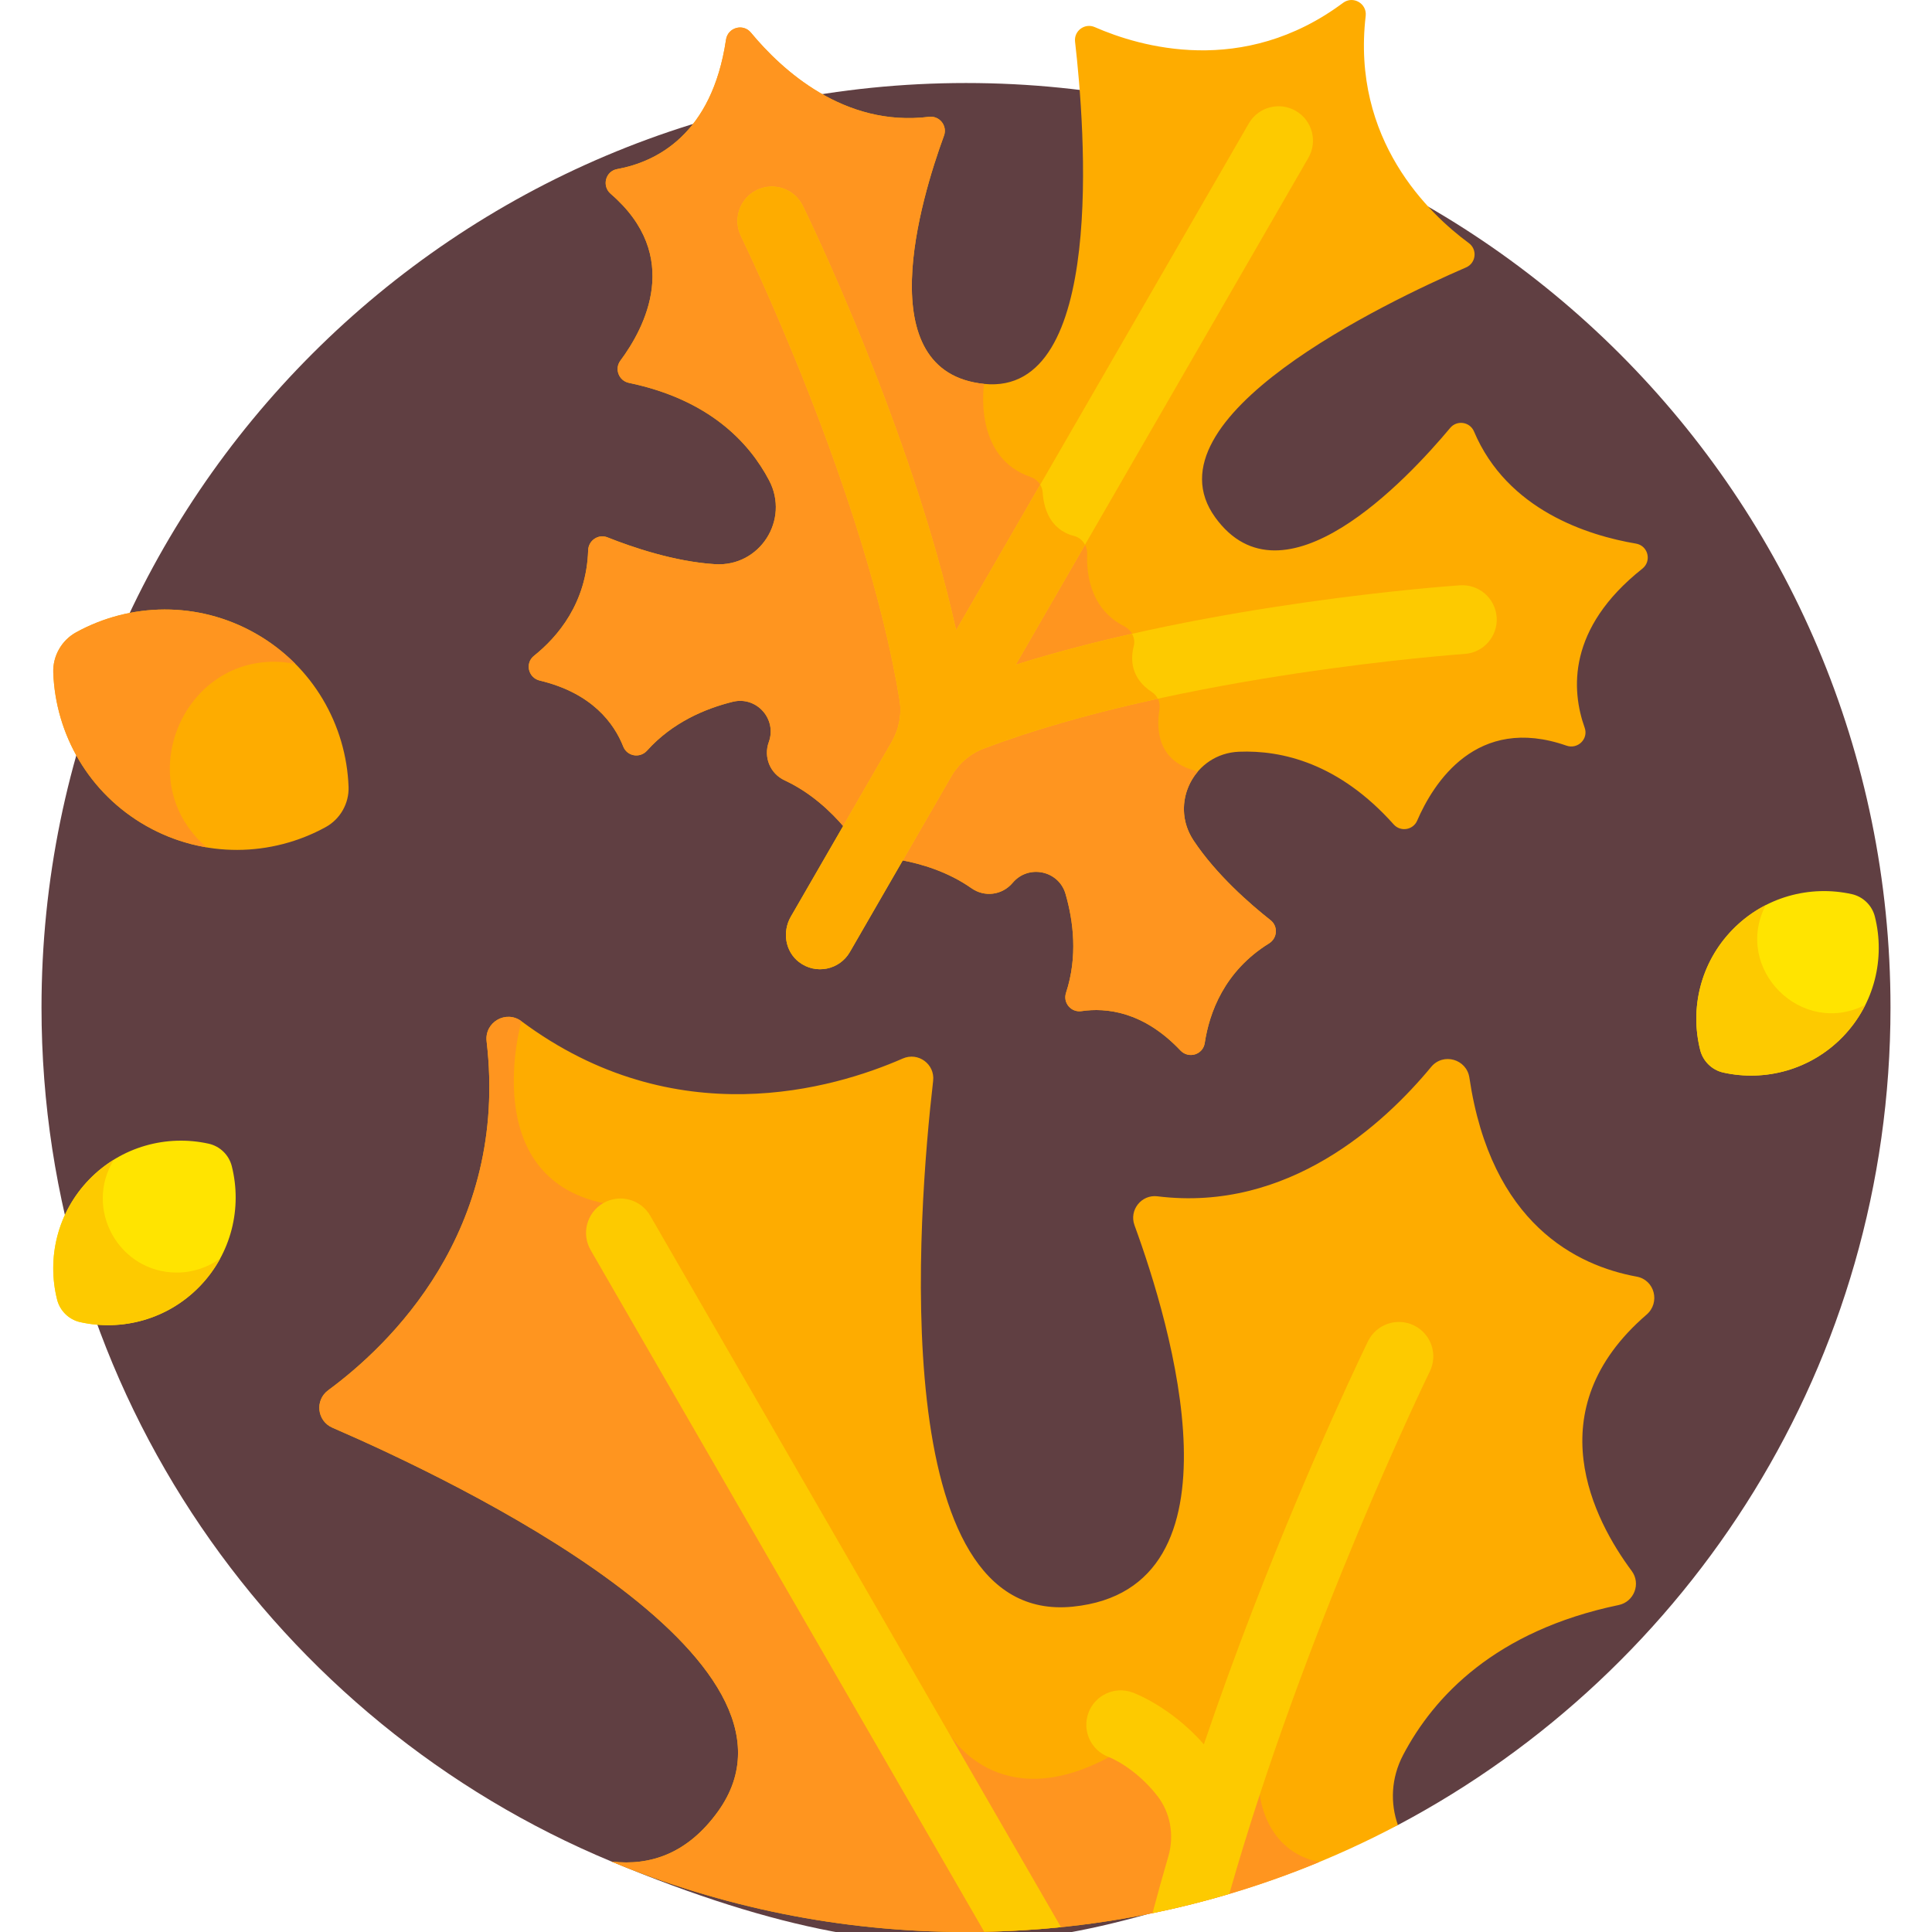 <svg id="Layer_1" enable-background="new 0 0 512 512" height="512" viewBox="0 0 512 512" width="512" xmlns="http://www.w3.org/2000/svg"><g><path d="m256 22c-135.31 0-245 109.69-245 245 0 102.031 62.377 189.483 151.071 226.333s126.478 22.047 208.387-9.677c77.638-41.101 130.542-122.694 130.542-216.656 0-135.31-109.69-245-245-245z" fill="#603f42"/><g><path d="m370.458 483.656c-2.035-5.77-1.854-12.413 1.407-18.613 8.118-15.432 24.411-32.884 57.099-39.693 4.097-.854 5.948-5.678 3.452-9.036-9.953-13.39-25.441-42.597 3.946-67.928 3.678-3.17 2.154-9.191-2.621-10.066-15.886-2.909-38.595-13.978-44.336-52.717-.733-4.942-6.944-6.711-10.129-2.862-12.556 15.175-37.932 38.58-72.536 34.292-4.257-.527-7.561 3.65-6.085 7.678 9.534 26.027 30.71 96.259-16.32 101.066-49.759 5.086-41.09-104.24-37.044-139.345.509-4.418-3.961-7.705-8.035-5.921-18.26 7.998-60.303 20.468-101.072-9.877-4.092-3.046-9.817.26-9.225 5.327 5.895 50.482-25.93 80.658-41.985 92.471-3.581 2.635-2.966 8.149 1.113 9.916 32.425 14.048 131.438 61.204 102.154 101.753-7.96 11.022-17.787 14.443-28.17 13.231 28.928 12.02 60.65 18.668 93.929 18.668 41.348 0 80.293-10.258 114.458-28.344z" fill="#feac00"/></g><path d="m128.959 275.962c5.895 50.482-25.93 80.658-41.985 92.471-3.581 2.635-2.966 8.149 1.113 9.916 32.425 14.048 131.438 61.204 102.154 101.753-7.96 11.022-17.787 14.443-28.17 13.231 28.928 12.019 60.651 18.667 93.929 18.667 33.167 0 64.786-6.606 93.633-18.552-14.466-2.837-15.77-17.863-15.77-17.863l-39.954-9.929c-29.458 15.835-42.271-6.091-42.271-6.091l-91.772-140.723c-33.5-7.091-21.682-48.207-21.682-48.207-4.092-3.046-9.817.26-9.225 5.327z" fill="#ff951f"/><g><path d="m163.546 44.815c10.34-1.893 25.12-9.098 28.857-34.312.477-3.216 4.52-4.368 6.593-1.863 8.172 9.877 24.689 25.11 47.212 22.32 2.771-.343 4.921 2.376 3.961 4.997-6.205 16.94-19.988 62.652 10.622 65.781 32.387 3.31 26.744-67.847 24.11-90.695-.332-2.875 2.578-5.015 5.23-3.854 11.885 5.206 39.249 13.322 65.785-6.428 2.663-1.982 6.389.169 6.005 3.467-3.837 32.857 16.877 52.498 27.327 60.187 2.331 1.715 1.93 5.304-.725 6.454-21.104 9.144-85.549 39.836-66.489 66.228 18.015 24.945 50.711-9.848 62.279-23.692 1.79-2.142 5.22-1.639 6.308.932 8.845 20.901 30.296 27.587 42.935 29.726 3.206.543 4.231 4.62 1.683 6.641-19.968 15.843-18.817 32.246-15.287 42.147 1.061 2.977-1.837 5.795-4.821 4.753-23.842-8.321-35.265 9.914-39.573 19.882-1.081 2.5-4.402 3.027-6.216.996-14.492-16.228-29.649-19.722-40.994-19.267-11.835.475-18.599 13.646-12.047 23.514 6.007 9.047 14.982 16.855 20.405 21.128 2.061 1.624 1.827 4.773-.403 6.156-11.908 7.387-15.832 18.458-17.034 26.403-.469 3.102-4.285 4.246-6.441 1.967-9.857-10.418-19.757-11.381-26.21-10.423-2.761.41-4.98-2.203-4.109-4.856 3.143-9.569 1.958-18.987-.124-26.195-1.802-6.238-9.849-7.919-14.024-2.95-2.733 3.253-7.414 3.883-10.89 1.441-12.497-8.775-28.18-8.383-28.18-8.383s-7.503-13.778-21.35-20.213c-3.853-1.79-5.647-6.159-4.197-10.152 2.216-6.1-3.264-12.229-9.567-10.67-7.268 1.797-15.993 5.468-22.703 12.941-1.879 2.093-5.271 1.532-6.305-1.084-2.398-6.067-8.183-14.156-22.131-17.484-3.051-.728-3.968-4.604-1.517-6.562 6.279-5.014 13.905-13.947 14.349-27.954.083-2.623 2.692-4.4 5.13-3.427 6.412 2.56 17.661 6.429 28.5 7.107 11.838.742 19.845-11.726 14.323-22.224-5.284-10.044-15.889-21.403-37.164-25.835-2.666-.555-3.872-3.695-2.247-5.882 6.478-8.715 16.559-27.725-2.568-44.213-2.398-2.062-1.406-5.981 1.702-6.55z" fill="#feac00"/></g><path d="m316.3 222.729c-4.024-6.061-3.02-13.364 1.093-18.209-.268-.136-.546-.252-.837-.33-10.02-2.702-10.087-11.349-9.299-16.093.3-1.807-.422-3.661-1.956-4.663-5.708-3.728-5.72-8.785-4.845-12.188.546-2.124-.561-4.28-2.516-5.275-8.916-4.541-10.034-13.705-9.83-19.138.083-2.202-1.319-4.235-3.454-4.785-6.61-1.704-8.086-7.724-8.336-11.548-.125-1.918-1.443-3.502-3.262-4.125-14.31-4.898-12.595-22.115-12.303-24.389.011-.083.01-.167.016-.251-30.586-3.146-16.808-48.842-10.604-65.779.96-2.621-1.19-5.34-3.961-4.997-22.523 2.791-39.039-12.443-47.211-22.32-2.073-2.505-6.116-1.354-6.593 1.863-3.737 25.215-18.518 32.419-28.857 34.312-3.108.569-4.1 4.488-1.706 6.551 19.127 16.487 9.047 35.498 2.568 44.213-1.625 2.186-.42 5.326 2.247 5.882 21.275 4.432 31.88 15.791 37.164 25.835 5.523 10.498-2.484 22.965-14.323 22.224-10.838-.678-22.088-4.547-28.5-7.107-2.437-.973-5.047.804-5.13 3.427-.444 14.006-8.07 22.94-14.349 27.954-2.451 1.958-1.534 5.834 1.517 6.562 13.948 3.327 19.732 11.417 22.131 17.484 1.034 2.616 4.426 3.177 6.305 1.084 6.71-7.473 15.436-11.144 22.703-12.941 6.303-1.559 11.783 4.57 9.567 10.67-1.451 3.993.344 8.362 4.197 10.152 13.848 6.435 21.35 20.213 21.35 20.213s15.683-.391 28.18 8.383c3.477 2.441 8.158 1.812 10.89-1.441 4.175-4.969 12.222-3.288 14.024 2.95 2.082 7.209 3.266 16.626.124 26.195-.871 2.653 1.347 5.265 4.109 4.856 6.454-.957 16.353.006 26.21 10.423 2.156 2.279 5.972 1.134 6.441-1.967 1.202-7.945 5.127-19.016 17.034-26.403 2.23-1.383 2.464-4.532.403-6.156-5.419-4.273-14.394-12.081-20.401-21.128z" fill="#ff951f"/><g fill="#fdca00"><path d="m374.738 351.261c-4.521-2.216-9.981-.347-12.196 4.173-.145.297-14.709 30.11-30.326 70.548-4.828 12.502-9.206 24.586-13.174 36.276-8.766-9.956-18.358-13.54-18.949-13.753-4.738-1.708-9.96.747-11.667 5.483-1.708 4.736.748 9.959 5.483 11.667.094.034 6.871 2.688 12.751 10.213 3.539 4.53 4.588 10.538 2.973 16.055-1.5 5.126-2.899 10.152-4.206 15.088 6.898-1.413 13.684-3.133 20.358-5.113 20.063-70.5 52.695-137.561 53.127-138.441 2.215-4.52.346-9.981-4.174-12.196z"/><path d="m172.318 322.178c-2.517-4.36-8.092-5.854-12.452-3.336-4.36 2.517-5.854 8.092-3.336 12.452l104.296 180.646c6.854-.132 13.643-.534 20.348-1.218z"/><path d="m396.631 163.587c-.342-5.022-4.695-8.816-9.713-8.474-3.037.206-65.409 4.62-117.748 21.058l77.56-134.338c2.517-4.36 1.024-9.935-3.336-12.452s-9.935-1.023-12.452 3.337l-77.56 134.338c-11.933-53.546-39.297-109.769-40.636-112.502-2.216-4.521-7.676-6.389-12.197-4.174-4.521 2.216-6.389 7.677-4.174 12.197.348.709 33.041 67.866 42.012 122.869.628 3.848-.122 7.792-2.071 11.168l-26.737 46.311c-2.312 4.005-1.503 9.234 2.173 12.041 4.456 3.402 10.74 2.055 13.464-2.662l26.889-46.574c1.95-3.377 4.99-5.998 8.638-7.378 52.078-19.712 126.626-24.998 127.415-25.052 5.02-.341 8.815-4.69 8.473-9.713z"/></g><path d="m305.3 183.434c-5.708-3.728-5.72-8.785-4.845-12.188.296-1.15.094-2.303-.452-3.283-10.32 2.328-20.762 5.045-30.834 8.208l18.366-31.811c-.591-1.114-1.599-1.982-2.879-2.313-6.61-1.704-8.086-7.724-8.336-11.548-.049-.746-.283-1.439-.652-2.047l-22.287 38.603c-11.933-53.546-39.297-109.769-40.636-112.502-2.216-4.521-7.676-6.389-12.197-4.174-4.521 2.216-6.389 7.677-4.173 12.197.348.709 33.041 67.866 42.012 122.869.628 3.848-.122 7.792-2.071 11.168l-26.737 46.311c-2.312 4.005-1.503 9.234 2.173 12.041 4.456 3.402 10.741 2.055 13.464-2.662l26.889-46.574c1.95-3.377 4.991-5.998 8.638-7.378 14.327-5.423 30.354-9.752 46.079-13.183-.345-.688-.85-1.296-1.522-1.734z" fill="#feac00"/><g><path d="m496.858 242.893c-.747-2.958-3.136-5.279-6.114-5.94-11.083-2.46-23.143.709-31.635 9.449-8.491 8.74-11.31 20.888-8.532 31.894.747 2.958 3.136 5.279 6.114 5.94 11.082 2.46 23.143-.709 31.634-9.449 8.492-8.74 11.311-20.887 8.533-31.894z" fill="#ffe400"/></g><g><path d="m61.423 309.034c-.747-2.958-3.136-5.279-6.114-5.94-11.082-2.46-23.143.709-31.635 9.449-8.491 8.74-11.31 20.887-8.532 31.894.747 2.958 3.136 5.279 6.114 5.94 11.083 2.46 23.143-.709 31.634-9.45 8.492-8.739 11.311-20.886 8.533-31.893z" fill="#ffe400"/></g><g><path d="m86.318 219.186c3.849-2.115 6.215-6.288 6.054-10.677-.601-16.335-9.399-31.987-24.663-40.641s-33.213-8.167-47.538-.295c-3.849 2.115-6.215 6.287-6.054 10.677.601 16.335 9.399 31.987 24.663 40.641 15.263 8.653 33.212 8.167 47.538.295z" fill="#feac00"/></g><path d="m78.263 175.936c-3.064-3.086-6.585-5.818-10.554-8.068-15.263-8.654-33.213-8.167-47.538-.295-3.849 2.115-6.215 6.287-6.054 10.677.601 16.335 9.399 31.987 24.663 40.641 5.101 2.892 10.504 4.741 15.97 5.657-21.407-18.429-4.824-54.054 23.513-48.612z" fill="#ff951f"/><path d="m46.869 337.243c-15.37 0-24.732-16.898-16.688-29.914-2.324 1.436-4.516 3.166-6.506 5.215-8.491 8.74-11.31 20.887-8.532 31.894.747 2.957 3.136 5.279 6.114 5.94 11.083 2.459 23.143-.709 31.635-9.45 2.203-2.268 4.016-4.768 5.457-7.415-3.232 2.337-7.189 3.73-11.48 3.73z" fill="#fdca00"/><path d="m467.936 239.865c-3.197 1.639-6.185 3.818-8.827 6.538-8.491 8.74-11.311 20.888-8.532 31.894.747 2.958 3.136 5.279 6.114 5.94 11.083 2.46 23.143-.709 31.635-9.449 2.503-2.576 4.499-5.453 6.018-8.504-16.872 8.693-35.141-9.489-26.408-26.419z" fill="#fdca00"/></g></svg>